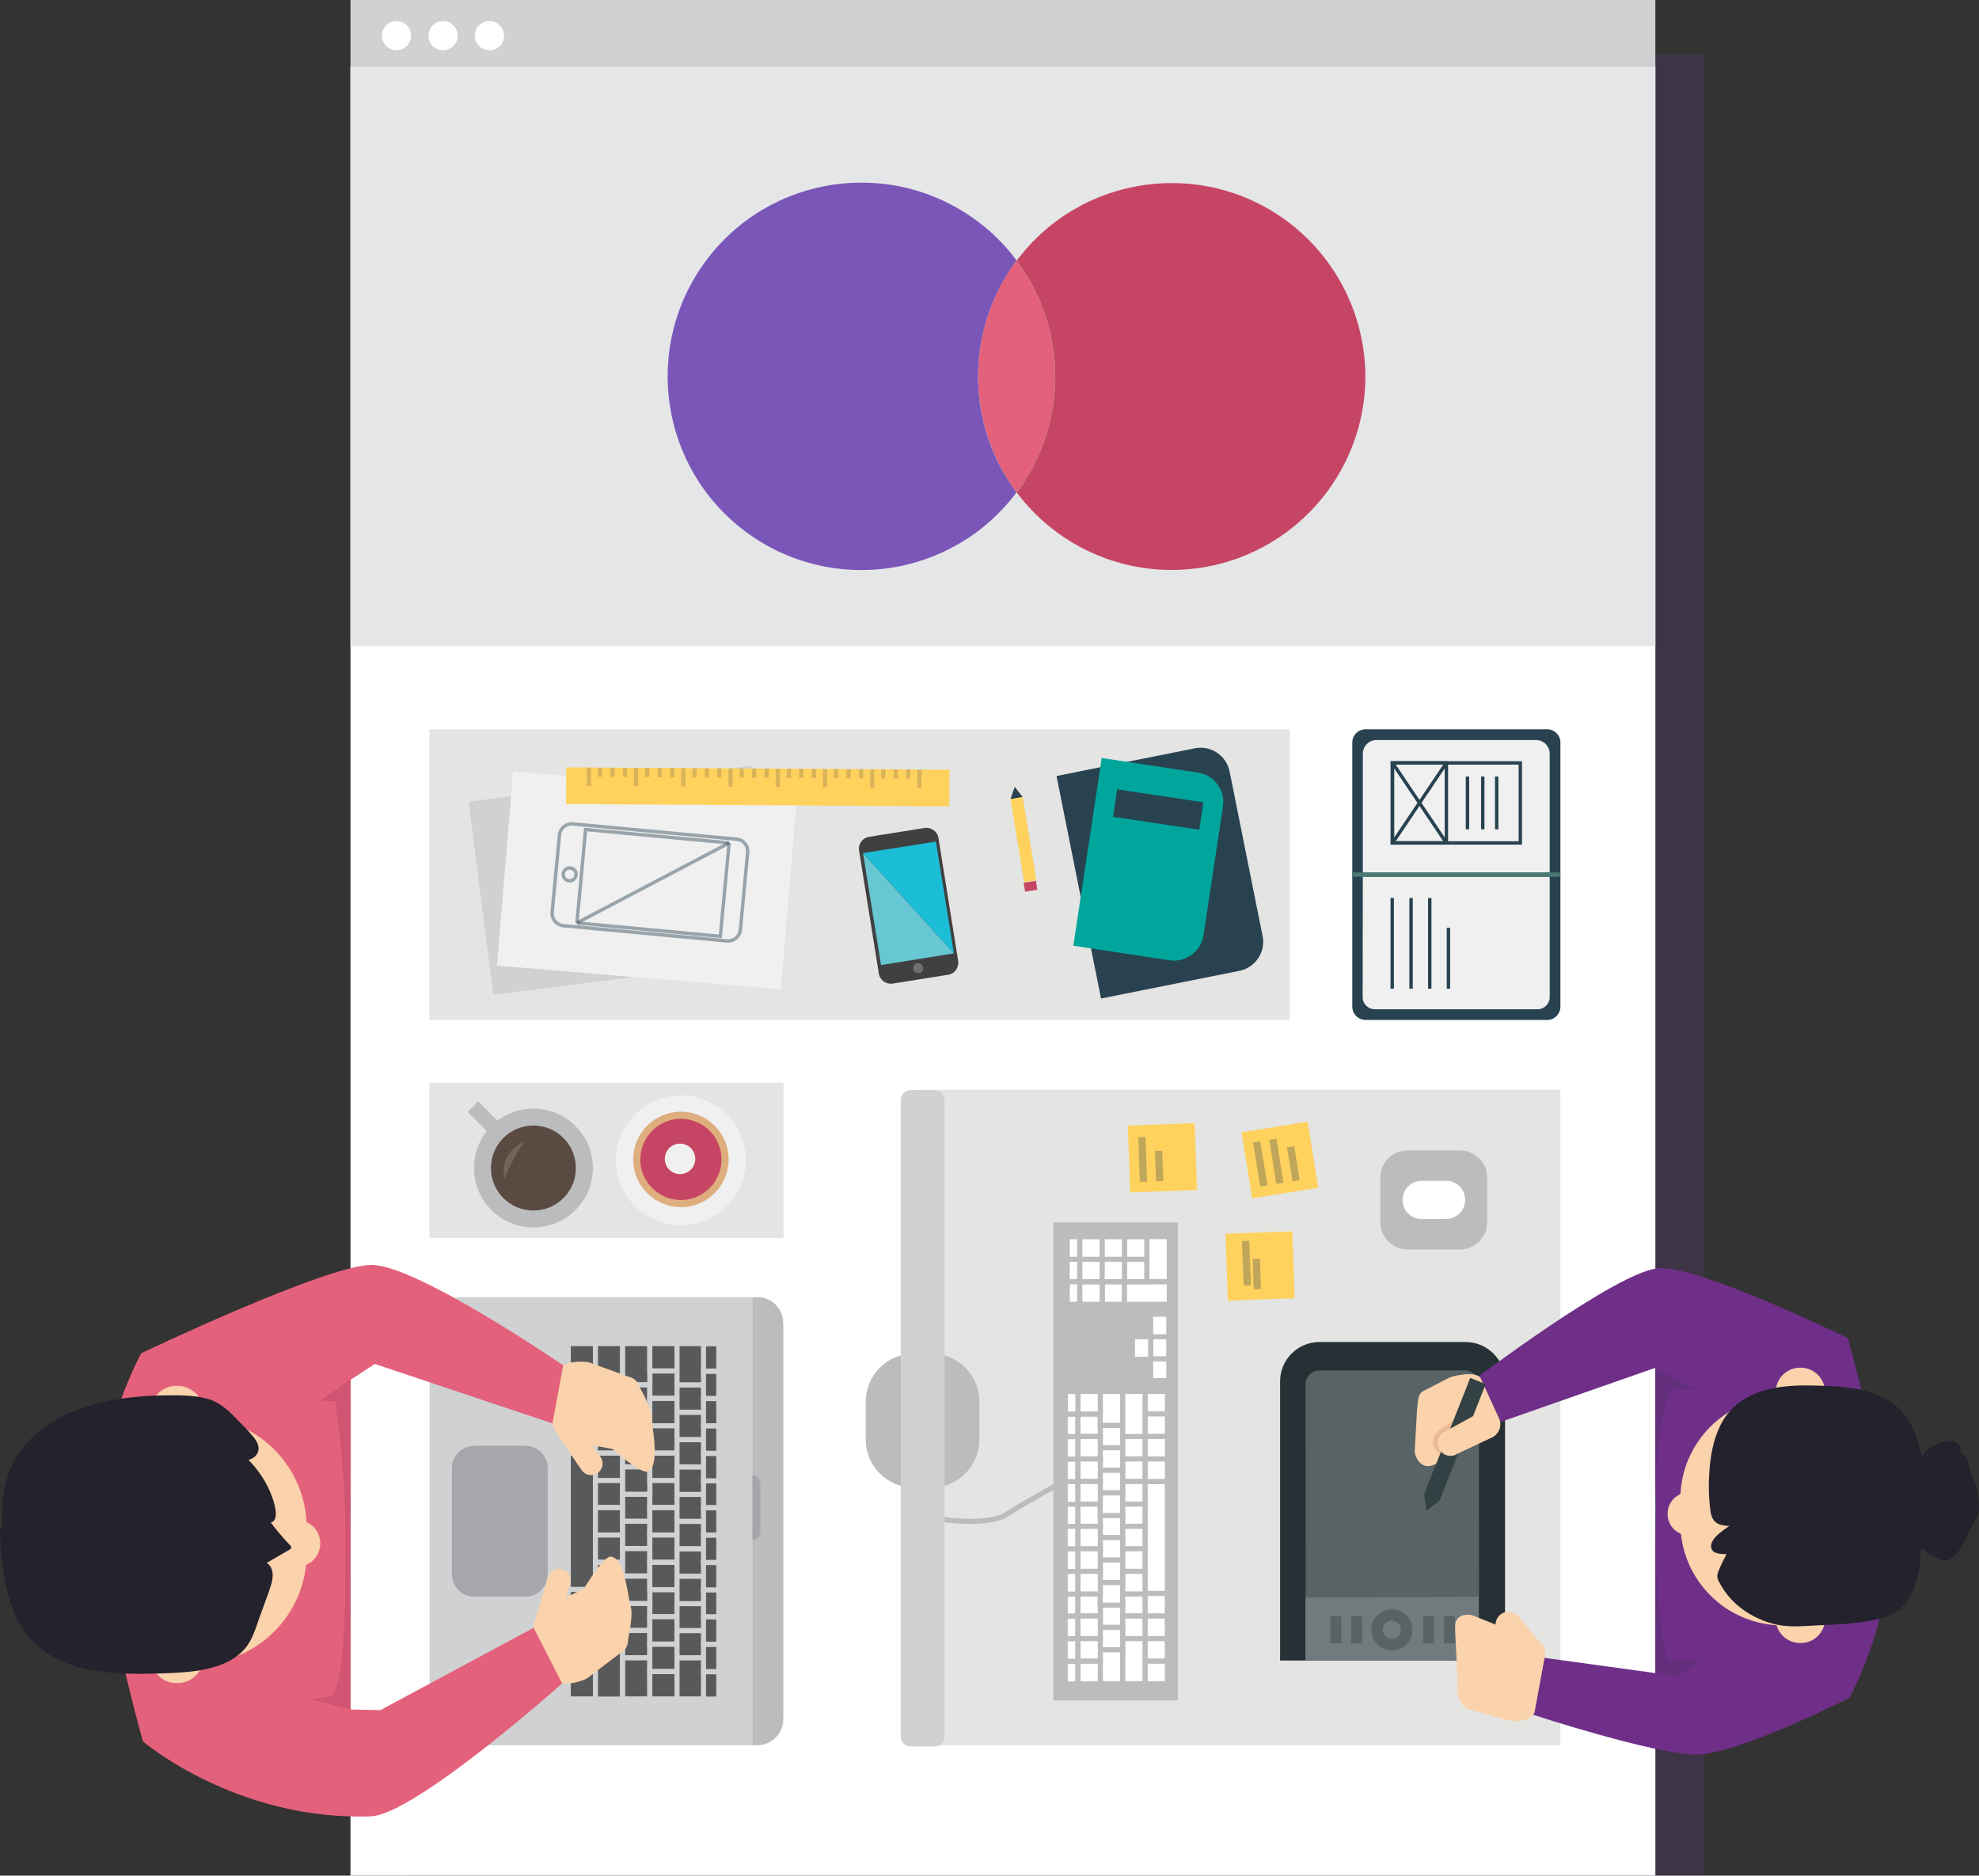 <?xml version="1.0" encoding="utf-8"?>
<!-- Generator: Adobe Illustrator 20.0.0, SVG Export Plug-In . SVG Version: 6.00 Build 0)  -->
<svg version="1.1" id="Layer_1" xmlns="http://www.w3.org/2000/svg" xmlns:xlink="http://www.w3.org/1999/xlink" x="0px" y="0px"
	 viewBox="0 0 1164.9 1104.1" style="enable-background:new 0 0 1164.9 1104.1;" xml:space="preserve">
<rect x="0" y="0" width="1164.9" height="1104.1" fill="#333333" stroke="none"/>
<style type="text/css">
	.st0{opacity:0.18;fill:#6C409A;enable-background:new    ;}
	.st1{fill:#FFFFFF;}
	.st2{fill:#E4E4E3;}
	.st3{fill:#CFD1D2;}
	.st4{fill:#E5E6E7;}
	.st5{fill:#A5A7AA;}
	.st6{fill:#BABCBE;}
	.st7{fill:#58595B;stroke:#CFD1D2;stroke-width:3;stroke-miterlimit:10;}
	.st8{opacity:0.6;fill:#00A59B;enable-background:new    ;}
	.st9{fill:#7A56B9;}
	.st10{fill:#E4617B;}
	.st11{fill:#C74564;}
	.st12{fill:#5A4A42;stroke:#BABCBE;stroke-width:10;stroke-miterlimit:10;}
	.st13{fill:#BABCBE;stroke:#BABCBE;stroke-miterlimit:10;}
	.st14{fill:#716558;}
	.st15{fill:none;stroke:#BABCBE;stroke-width:3;stroke-miterlimit:10;}
	.st16{fill:#FFFFFF;stroke:#BABCBE;stroke-width:3;stroke-miterlimit:10;}
	.st17{fill:#F0F0F1;}
	.st18{fill:#284250;}
	.st19{fill:none;stroke:#284250;stroke-width:2;stroke-miterlimit:10;}
	.st20{fill:#497A74;}
	.st21{fill:#00A59B;}
	.st22{fill:#FFD25E;}
	.st23{opacity:0.23;}
	.st24{fill:#5A4A42;}
	.st25{opacity:0.3;fill:#284250;enable-background:new    ;}
	.st26{fill:#DEAE7E;}
	.st27{fill:#404041;}
	.st28{fill:#67C7D3;}
	.st29{fill:#1CBDD6;}
	.st30{fill:#6D6E70;}
	.st31{opacity:0.44;}
	.st32{opacity:0.44;fill:none;stroke:#284250;stroke-width:2;stroke-miterlimit:10;enable-background:new    ;}
	.st33{fill:#273135;}
	.st34{fill:#717B7D;}
	.st35{fill:#586366;}
	.st36{fill:#6F2F88;}
	.st37{fill:#FAD2AB;}
	.st38{fill:#23222D;}
	.st39{fill:#632E7C;}
	.st40{fill:#EBBB94;}
	.st41{fill:#344144;}
	.st42{fill:#0FA6B5;}
	.st43{fill:#D15472;}
</style>
<title>webmocup_v2</title>
<rect x="239" y="32.1" class="st0" width="764.3" height="1072"/>
<rect x="206.3" y="39" class="st1" width="768.1" height="1065.1"/>
<rect x="252.8" y="637.3" class="st2" width="208.4" height="91.5"/>
<rect x="206.3" class="st3" width="768.1" height="39"/>
<rect x="206.3" y="39" class="st4" width="768.1" height="341.4"/>
<circle class="st1" cx="233.4" cy="21" r="8.6"/>
<circle class="st1" cx="260.8" cy="21" r="8.6"/>
<circle class="st1" cx="288.1" cy="21" r="8.6"/>
<path class="st3" d="M252.9,1008.7V782.3c0-10.3,8.4-18.7,18.7-18.7h170.8c10.3,0,18.7,8.4,18.7,18.7v226.4
	c0,10.3-8.4,18.7-18.7,18.7H271.6C261.3,1027.4,252.9,1019,252.9,1008.7z"/>
<path class="st5" d="M266,926.7v-62.4c0-7.3,5.9-13.2,13.2-13.2h30c7.3,0,13.2,5.9,13.2,13.2v62.4c0,7.3-5.9,13.2-13.2,13.2h-30
	C271.9,939.9,266,934,266,926.7z"/>
<path class="st6" d="M443,1027.4V763.6l0,0h2.9c8.4,0,15.1,6.8,15.1,15.1l0,0v233.5c0,8.4-6.8,15.1-15.1,15.1l0,0H443L443,1027.4z"
	/>
<path class="st5" d="M442.9,906.6v-38l0,0h0.1c2.6,0,4.6,2.1,4.6,4.6v0v28.7C447.6,904.4,445.6,906.5,442.9,906.6L442.9,906.6
	L442.9,906.6L442.9,906.6L442.9,906.6z"/>
<rect x="334.5" y="855.4" class="st7" width="16" height="80.4"/>
<rect x="334.5" y="935.6" class="st7" width="16" height="16.1"/>
<rect x="334.5" y="951.7" class="st7" width="16" height="16.1"/>
<rect x="334.5" y="967.9" class="st7" width="16" height="16.1"/>
<rect x="334.5" y="984" class="st7" width="16" height="16.1"/>
<rect x="334.5" y="790.9" class="st7" width="16" height="16.1"/>
<rect x="334.5" y="807" class="st7" width="16" height="16.1"/>
<rect x="334.5" y="823.2" class="st7" width="16" height="16.1"/>
<rect x="334.5" y="839.3" class="st7" width="16" height="16.1"/>
<rect x="350.5" y="935.6" class="st7" width="16" height="16.1"/>
<rect x="350.5" y="951.7" class="st7" width="16" height="16.1"/>
<rect x="350.5" y="967.9" class="st7" width="16" height="32.3"/>
<rect x="366.5" y="943.7" class="st7" width="16" height="16.1"/>
<rect x="366.5" y="959.8" class="st7" width="16" height="16.1"/>
<rect x="366.5" y="975.9" class="st7" width="16" height="24.2"/>
<rect x="382.5" y="935.6" class="st7" width="16" height="16.1"/>
<rect x="382.5" y="951.7" class="st7" width="16" height="16.1"/>
<rect x="382.5" y="967.9" class="st7" width="16" height="16.1"/>
<rect x="382.5" y="984" class="st7" width="16" height="16.1"/>
<rect x="398.5" y="943.8" class="st7" width="16" height="16.1"/>
<rect x="398.5" y="959.9" class="st7" width="16" height="16.1"/>
<rect x="398.5" y="975.9" class="st7" width="16" height="24.2"/>
<rect x="350.5" y="871.3" class="st7" width="16" height="16.1"/>
<rect x="350.5" y="887.5" class="st7" width="16" height="16.1"/>
<rect x="350.5" y="903.6" class="st7" width="16" height="16.1"/>
<rect x="350.5" y="919.7" class="st7" width="16" height="16.1"/>
<rect x="366.5" y="879.5" class="st7" width="16" height="16.1"/>
<rect x="366.5" y="895.5" class="st7" width="16" height="16.1"/>
<rect x="366.5" y="911.6" class="st7" width="16" height="16.1"/>
<rect x="366.5" y="927.8" class="st7" width="16" height="16.1"/>
<rect x="382.5" y="871.3" class="st7" width="16" height="16.1"/>
<rect x="382.5" y="887.5" class="st7" width="16" height="16.1"/>
<rect x="382.5" y="903.6" class="st7" width="16" height="16.1"/>
<rect x="382.5" y="919.7" class="st7" width="16" height="16.1"/>
<rect x="398.5" y="879.5" class="st7" width="16" height="16.1"/>
<rect x="398.5" y="895.6" class="st7" width="16" height="16.1"/>
<rect x="398.5" y="911.8" class="st7" width="16" height="16.1"/>
<rect x="398.5" y="927.9" class="st7" width="16" height="16.1"/>
<rect x="350.5" y="823.2" class="st7" width="16" height="16.1"/>
<rect x="350.5" y="839.3" class="st7" width="16" height="16.1"/>
<rect x="350.5" y="855.4" class="st7" width="16" height="16.1"/>
<rect x="366.5" y="815.1" class="st7" width="16" height="16.1"/>
<rect x="366.5" y="831.2" class="st7" width="16" height="16.1"/>
<rect x="366.5" y="847.4" class="st7" width="16" height="16.1"/>
<rect x="366.5" y="863.5" class="st7" width="16" height="16.1"/>
<rect x="382.5" y="807" class="st7" width="16" height="16.1"/>
<rect x="382.5" y="823.2" class="st7" width="16" height="16.1"/>
<rect x="382.5" y="839.3" class="st7" width="16" height="16.1"/>
<rect x="382.5" y="855.4" class="st7" width="16" height="16.1"/>
<rect x="398.5" y="815.2" class="st7" width="16" height="16.1"/>
<rect x="350.5" y="790.9" class="st7" width="16" height="32.3"/>
<rect x="366.5" y="790.9" class="st7" width="16" height="24.2"/>
<rect x="382.5" y="790.9" class="st7" width="16" height="16.1"/>
<rect x="398.5" y="790.9" class="st7" width="16" height="24.3"/>
<rect x="398.5" y="831.4" class="st7" width="16" height="16.1"/>
<rect x="398.5" y="847.5" class="st7" width="16" height="16.1"/>
<rect x="398.5" y="863.6" class="st7" width="16" height="16.1"/>
<rect x="414.1" y="935.7" class="st7" width="9" height="16.1"/>
<rect x="414.1" y="951.8" class="st7" width="9" height="16.1"/>
<rect x="414.1" y="968" class="st7" width="9" height="16.1"/>
<rect x="414.1" y="984.1" class="st7" width="9" height="16.1"/>
<rect x="414.1" y="871.4" class="st7" width="9" height="16.1"/>
<rect x="414.1" y="887.6" class="st7" width="9" height="16.1"/>
<rect x="414.1" y="903.7" class="st7" width="9" height="16.1"/>
<rect x="414.1" y="919.8" class="st7" width="9" height="16.1"/>
<rect x="414.1" y="807.2" class="st7" width="9" height="16.1"/>
<rect x="414.1" y="791" class="st7" width="9" height="16.1"/>
<rect x="414.1" y="823.3" class="st7" width="9" height="16.1"/>
<rect x="414.1" y="839.4" class="st7" width="9" height="16.1"/>
<rect x="414.1" y="855.6" class="st7" width="9" height="16.1"/>
<path class="st8" d="M621.1,221.6c0,24.6-7.9,48.6-22.7,68.2c-30.2-40.5-30.2-96,0-136.5C613.2,173.1,621.1,197,621.1,221.6z"/>
<path class="st9" d="M575.7,221.6c0,24.6,7.9,48.6,22.7,68.2c-37.7,50.4-109.1,60.8-159.6,23.1s-60.8-109.1-23.1-159.6
	s109.1-60.8,159.6-23.1c8.8,6.5,16.5,14.3,23.1,23.1C583.7,173.1,575.7,197,575.7,221.6z"/>
<path class="st10" d="M621.1,221.6c0,24.6-7.9,48.6-22.7,68.2c-30.2-40.5-30.2-96,0-136.5C613.2,173.1,621.1,197,621.1,221.6z"/>
<path class="st11" d="M803.7,221.6c-0.1,63-51.2,113.9-114.1,113.9c-35.9,0-69.6-16.9-91.1-45.6c30.2-40.5,30.2-96,0-136.5
	C636.2,103,707.6,92.8,758,130.5C786.7,152,803.6,185.8,803.7,221.6L803.7,221.6z"/>
<rect x="252.8" y="429.3" class="st2" width="506.4" height="171.1"/>
<rect x="541.2" y="641.5" class="st2" width="377.3" height="386"/>
<ellipse transform="matrix(0.712 -0.702 0.702 0.712 -392.419 418.29)" class="st12" cx="314" cy="687.8" rx="30" ry="30"/>
<rect x="282" y="649.1" transform="matrix(0.712 -0.702 0.702 0.712 -380.476 390.336)" class="st13" width="7.8" height="20.2"/>
<path class="st14" d="M309.2,672c0,0-15.5,4.8-12.3,21.8C296.9,693.8,305.7,674,309.2,672z"/>
<path class="st15" d="M626.2,872c0,0-21.2,11.4-33.6,19.4s-45,2-45,2"/>
<path class="st6" d="M537.9,796.8h10.3c15.6,0,28.3,12.7,28.3,28.3v22.3c0,15.6-12.7,28.3-28.3,28.3h-10.3
	c-15.6,0-28.3-12.7-28.3-28.3v-22.3C509.6,809.5,522.3,796.8,537.9,796.8z"/>
<path class="st6" d="M828.5,677.2h30.9c8.8,0,16,7.2,16,16v26.3c0,8.8-7.2,16-16,16h-30.9c-8.8,0-16-7.2-16-16v-26.3
	C812.5,684.3,819.7,677.2,828.5,677.2z"/>
<path class="st1" d="M836.7,695.1h14.6c6.1,0,11.1,5,11.1,11.1v0.3c0,6.1-5,11.1-11.1,11.1h-14.6c-6.1,0-11.1-5-11.1-11.1v-0.3
	C825.7,700.1,830.6,695.1,836.7,695.1z"/>
<path class="st3" d="M530.2,1022.3V647.5c0-3.2,2.6-5.8,5.8-5.8h14.2c3.2,0,5.8,2.6,5.8,5.8v374.8c0,3.2-2.6,5.8-5.8,5.8H536
	C532.8,1028.1,530.2,1025.5,530.2,1022.3z"/>
<rect x="620.1" y="719.6" class="st6" width="73.3" height="281.4"/>
<rect x="673.9" y="872.1" class="st16" width="13.2" height="66.1"/>
<rect x="673.9" y="938" class="st16" width="13.2" height="13.3"/>
<rect x="673.9" y="951.3" class="st16" width="13.2" height="13.3"/>
<rect x="673.9" y="964.6" class="st16" width="13.2" height="13.3"/>
<rect x="673.9" y="977.9" class="st16" width="13.2" height="13.3"/>
<rect x="674" y="819.1" class="st16" width="13.2" height="13.3"/>
<rect x="674" y="832.3" class="st16" width="13.2" height="13.3"/>
<rect x="674" y="845.6" class="st16" width="13.2" height="13.3"/>
<rect x="674" y="858.8" class="st16" width="13.2" height="13.3"/>
<rect x="660.8" y="938" class="st16" width="13.2" height="13.3"/>
<rect x="660.8" y="951.3" class="st16" width="13.2" height="13.3"/>
<rect x="660.8" y="964.6" class="st16" width="13.2" height="26.5"/>
<rect x="647.6" y="944.7" class="st16" width="13.2" height="13.3"/>
<rect x="647.6" y="958" class="st16" width="13.2" height="13.3"/>
<rect x="647.6" y="971.2" class="st16" width="13.2" height="19.9"/>
<rect x="634.5" y="938" class="st16" width="13.2" height="13.3"/>
<rect x="634.5" y="951.3" class="st16" width="13.2" height="13.3"/>
<rect x="634.5" y="964.6" class="st16" width="13.2" height="13.3"/>
<rect x="634.5" y="977.9" class="st16" width="13.2" height="13.3"/>
<rect x="660.8" y="885.2" class="st16" width="13.2" height="13.3"/>
<rect x="660.8" y="898.5" class="st16" width="13.2" height="13.3"/>
<rect x="660.8" y="911.7" class="st16" width="13.2" height="13.3"/>
<rect x="660.8" y="925" class="st16" width="13.2" height="13.3"/>
<rect x="647.6" y="891.9" class="st16" width="13.2" height="13.3"/>
<rect x="647.6" y="905.1" class="st16" width="13.2" height="13.3"/>
<rect x="647.6" y="918.3" class="st16" width="13.2" height="13.3"/>
<rect x="647.6" y="931.6" class="st16" width="13.2" height="13.3"/>
<rect x="634.5" y="885.2" class="st16" width="13.2" height="13.3"/>
<rect x="634.5" y="898.5" class="st16" width="13.2" height="13.3"/>
<rect x="634.5" y="911.7" class="st16" width="13.2" height="13.3"/>
<rect x="634.5" y="925" class="st16" width="13.2" height="13.3"/>
<rect x="660.8" y="845.6" class="st16" width="13.2" height="13.3"/>
<rect x="660.8" y="858.8" class="st16" width="13.2" height="13.3"/>
<rect x="660.8" y="872.1" class="st16" width="13.2" height="13.3"/>
<rect x="647.6" y="839" class="st16" width="13.2" height="13.3"/>
<rect x="647.6" y="852.2" class="st16" width="13.2" height="13.3"/>
<rect x="647.6" y="865.5" class="st16" width="13.2" height="13.3"/>
<rect x="647.6" y="878.8" class="st16" width="13.2" height="13.3"/>
<rect x="634.5" y="832.3" class="st16" width="13.2" height="13.3"/>
<rect x="634.5" y="845.6" class="st16" width="13.2" height="13.3"/>
<rect x="634.5" y="858.8" class="st16" width="13.2" height="13.3"/>
<rect x="634.5" y="872.1" class="st16" width="13.2" height="13.3"/>
<rect x="660.8" y="819.1" class="st16" width="13.2" height="26.5"/>
<rect x="647.6" y="819.1" class="st16" width="13.2" height="19.9"/>
<rect x="634.5" y="819.1" class="st16" width="13.2" height="13.3"/>
<rect x="627" y="938.1" class="st16" width="7.4" height="13.3"/>
<rect x="627" y="951.4" class="st16" width="7.4" height="13.3"/>
<rect x="627" y="964.7" class="st16" width="7.4" height="13.3"/>
<rect x="627" y="978" class="st16" width="7.4" height="13.3"/>
<rect x="627" y="885.3" class="st16" width="7.4" height="13.3"/>
<rect x="627" y="898.5" class="st16" width="7.4" height="13.3"/>
<rect x="627" y="911.8" class="st16" width="7.4" height="13.3"/>
<rect x="627" y="925.1" class="st16" width="7.4" height="13.3"/>
<rect x="627" y="832.4" class="st16" width="7.4" height="13.3"/>
<rect x="627.1" y="819.1" class="st16" width="7.4" height="13.3"/>
<rect x="627" y="845.7" class="st16" width="7.4" height="13.3"/>
<rect x="628.2" y="741.2" class="st16" width="7.4" height="13.3"/>
<rect x="628.2" y="728" class="st16" width="7.4" height="13.3"/>
<rect x="628.2" y="754.5" class="st16" width="7.4" height="13.3"/>
<rect x="677.3" y="799.4" class="st16" width="10.7" height="13.3"/>
<rect x="677.3" y="786.6" class="st16" width="10.7" height="13.3"/>
<rect x="677.3" y="773.6" class="st16" width="10.7" height="13.3"/>
<rect x="666.6" y="786.9" class="st16" width="10.7" height="13.3"/>
<rect x="627" y="859" class="st16" width="7.4" height="13.3"/>
<rect x="627" y="872.2" class="st16" width="7.4" height="13.3"/>
<rect x="648.8" y="754.5" class="st16" width="13.2" height="13.3"/>
<rect x="661.9" y="754.5" class="st16" width="26.4" height="13.3"/>
<rect x="635.6" y="754.5" class="st16" width="13.2" height="13.3"/>
<rect x="635.6" y="741.2" class="st16" width="13.2" height="13.3"/>
<rect x="635.6" y="728" class="st16" width="13.2" height="13.3"/>
<rect x="648.8" y="741.2" class="st16" width="13.2" height="13.3"/>
<rect x="648.8" y="728" class="st16" width="13.2" height="13.3"/>
<rect x="662" y="741.2" class="st16" width="13.2" height="13.3"/>
<rect x="662" y="728" class="st16" width="13.2" height="13.3"/>
<rect x="675.1" y="727.9" class="st16" width="13.2" height="26.5"/>
<rect x="282.2" y="461.1" transform="matrix(0.992 -0.126 0.126 0.992 -62.168 50.035)" class="st3" width="167.6" height="114.6"/>
<rect x="323.3" y="434.6" transform="matrix(8.315601e-02 -0.997 0.997 8.315601e-02 -167.647 854.61)" class="st17" width="114.6" height="167.6"/>
<path class="st18" d="M803.8,429.3h106.9c4.3,0,7.8,3.5,7.8,7.8v155.5c0,4.3-3.5,7.8-7.8,7.8H803.8c-4.3,0-7.8-3.5-7.8-7.8V437.1
	C796,432.8,799.5,429.3,803.8,429.3z"/>
<path class="st17" d="M810.3,435.6h93.8c4.5,0,8.1,3.6,8.1,8.1c0,0,0,0,0,0v69.9l0,0h-110l0,0v-69.9
	C802.2,439.3,805.8,435.6,810.3,435.6C810.3,435.6,810.3,435.6,810.3,435.6z"/>
<path class="st17" d="M802.2,516.1h110l0,0V587c0,3.9-3.2,7.1-7.1,7.1h-95.9c-3.9,0-7.1-3.2-7.1-7.1L802.2,516.1L802.2,516.1z"/>
<rect x="819.7" y="449.1" class="st19" width="75.2" height="47.1"/>
<rect x="819.5" y="449.1" class="st19" width="31.9" height="47.1"/>
<line class="st19" x1="819.7" y1="449.1" x2="851.4" y2="496.2"/>
<line class="st19" x1="819.7" y1="496.2" x2="851.4" y2="449.1"/>
<line class="st19" x1="863.8" y1="457.1" x2="863.8" y2="488.2"/>
<line class="st19" x1="872.8" y1="457.1" x2="872.8" y2="488.2"/>
<line class="st19" x1="881" y1="457.1" x2="881" y2="488.2"/>
<line class="st19" x1="819.5" y1="528.6" x2="819.5" y2="582"/>
<line class="st19" x1="830.6" y1="528.6" x2="830.6" y2="582"/>
<line class="st19" x1="841.6" y1="528.6" x2="841.6" y2="582"/>
<line class="st19" x1="852.6" y1="546.1" x2="852.6" y2="582"/>
<rect x="796" y="513.6" class="st20" width="122.5" height="2.5"/>
<path class="st18" d="M621.9,456.8l81.4-16.3c9.4-1.9,18.6,4.2,20.5,13.7c0,0,0,0,0,0l19.4,96.8c1.9,9.4-4.2,18.6-13.7,20.5l0,0
	l-81.4,16.3l0,0L621.9,456.8L621.9,456.8z"/>
<path class="st21" d="M648.5,446.2l56.7,8.6c9.5,1.4,16.1,10.4,14.7,19.9c0,0,0,0,0,0l-11.5,75.9c-1.4,9.5-10.4,16.1-19.9,14.7l0,0
	l-56.7-8.6l0,0L648.5,446.2L648.5,446.2z"/>
<rect x="673.6" y="450.9" transform="matrix(0.148 -0.989 0.989 0.148 109.557 1080.262)" class="st18" width="16.3" height="51.3"/>
<rect x="435.2" y="350.5" transform="matrix(6.108614e-03 -1 1 6.108614e-03 -19.984 906.384)" class="st22" width="21.6" height="225.6"/>
<g class="st23">
	
		<rect x="341.2" y="456" transform="matrix(6.108614e-03 -1 1 6.108614e-03 -112.722 801.055)" class="st24" width="10.8" height="2.5"/>
	
		<rect x="350.5" y="453.3" transform="matrix(6.108614e-03 -1 1 6.108614e-03 -103.536 804.977)" class="st24" width="5.4" height="2.5"/>
	
		<rect x="357.8" y="453.4" transform="matrix(6.108614e-03 -1 1 6.108614e-03 -96.287 812.381)" class="st24" width="5.4" height="2.5"/>
	
		<rect x="365.2" y="453.4" transform="matrix(6.108614e-03 -1 1 6.108614e-03 -89.027 819.755)" class="st24" width="5.4" height="2.5"/>
	
		<rect x="378.3" y="453.5" transform="matrix(6.108614e-03 -1 1 6.108614e-03 -76.078 832.944)" class="st24" width="5.4" height="2.5"/>
	
		<rect x="385.6" y="453.5" transform="matrix(6.108614e-03 -1 1 6.108614e-03 -68.838 840.338)" class="st24" width="5.4" height="2.5"/>
	
		<rect x="393" y="453.6" transform="matrix(6.108614e-03 -1 1 6.108614e-03 -61.568 847.722)" class="st24" width="5.4" height="2.5"/>
	
		<rect x="406.1" y="453.7" transform="matrix(6.108614e-03 -1 1 6.108614e-03 -48.619 860.91)" class="st24" width="5.4" height="2.5"/>
	
		<rect x="413.4" y="453.7" transform="matrix(6.108614e-03 -1 1 6.108614e-03 -41.369 868.314)" class="st24" width="5.4" height="2.5"/>
	
		<rect x="420.8" y="453.7" transform="matrix(6.108614e-03 -1 1 6.108614e-03 -34.109 875.688)" class="st24" width="5.4" height="2.5"/>
	
		<rect x="433.9" y="453.8" transform="matrix(6.108614e-03 -1 1 6.108614e-03 -21.16 888.877)" class="st24" width="5.4" height="2.5"/>
	
		<rect x="441.2" y="453.9" transform="matrix(6.108614e-03 -1 1 6.108614e-03 -13.92 896.271)" class="st24" width="5.4" height="2.5"/>
	
		<rect x="448.6" y="453.9" transform="matrix(6.108614e-03 -1 1 6.108614e-03 -6.66 903.645)" class="st24" width="5.4" height="2.5"/>
	
		<rect x="461.7" y="454" transform="matrix(6.108614e-03 -1 1 6.108614e-03 6.289 916.834)" class="st24" width="5.4" height="2.5"/>
	
		<rect x="469" y="454" transform="matrix(6.108614e-03 -1 1 6.108614e-03 13.529 924.228)" class="st24" width="5.4" height="2.5"/>
	
		<rect x="476.4" y="454.1" transform="matrix(6.108614e-03 -1 1 6.108614e-03 20.799 931.612)" class="st24" width="5.4" height="2.5"/>
	
		<rect x="489.5" y="454.2" transform="matrix(6.108614e-03 -1 1 6.108614e-03 33.738 944.81)" class="st24" width="5.4" height="2.5"/>
	
		<rect x="496.8" y="454.2" transform="matrix(6.108614e-03 -1 1 6.108614e-03 40.988 952.194)" class="st24" width="5.4" height="2.5"/>
	
		<rect x="504.2" y="454.3" transform="matrix(6.108614e-03 -1 1 6.108614e-03 48.238 959.578)" class="st24" width="5.4" height="2.5"/>
	
		<rect x="517.3" y="454.3" transform="matrix(6.108614e-03 -1 1 6.108614e-03 61.187 972.767)" class="st24" width="5.4" height="2.5"/>
	
		<rect x="524.6" y="454.4" transform="matrix(6.108614e-03 -1 1 6.108614e-03 68.437 980.151)" class="st24" width="5.4" height="2.5"/>
	
		<rect x="532" y="454.4" transform="matrix(6.108614e-03 -1 1 6.108614e-03 75.696 987.545)" class="st24" width="5.4" height="2.5"/>
	
		<rect x="369" y="456.1" transform="matrix(6.108614e-03 -1 1 6.108614e-03 -85.263 829.021)" class="st24" width="10.8" height="2.5"/>
	
		<rect x="396.8" y="456.3" transform="matrix(6.108614e-03 -1 1 6.108614e-03 -57.815 856.978)" class="st24" width="10.8" height="2.5"/>
	
		<rect x="424.6" y="456.5" transform="matrix(6.108614e-03 -1 1 6.108614e-03 -30.356 884.945)" class="st24" width="10.8" height="2.5"/>
	
		<rect x="452.4" y="456.7" transform="matrix(6.108614e-03 -1 1 6.108614e-03 -2.897 912.911)" class="st24" width="10.8" height="2.5"/>
	
		<rect x="480.2" y="456.8" transform="matrix(6.108614e-03 -1 1 6.108614e-03 24.552 940.868)" class="st24" width="10.8" height="2.5"/>
	
		<rect x="508" y="457" transform="matrix(6.108614e-03 -1 1 6.108614e-03 52.001 968.845)" class="st24" width="10.8" height="2.5"/>
	
		<rect x="535.8" y="457.2" transform="matrix(6.108614e-03 -1 1 6.108614e-03 79.45 996.801)" class="st24" width="10.8" height="2.5"/>
</g>
<polyline class="st18" points="594.8,470.4 597.3,463.2 602,469.2 "/>
<polyline class="st22" points="602,469.2 610,518.2 602.8,519.3 594.8,470.4 "/>
<rect x="603.1" y="518.7" transform="matrix(0.987 -0.161 0.161 0.987 -76.213 104.796)" class="st11" width="7.3" height="5.3"/>
<rect x="722.3" y="725.8" transform="matrix(0.999 -3.577162e-02 3.577162e-02 0.999 -26.192 27.018)" class="st22" width="39.4" height="39.4"/>
<rect x="731.7" y="730.6" transform="matrix(0.999 -3.996804e-02 3.996804e-02 0.999 -29.139 29.925)" class="st25" width="4.3" height="26.3"/>
<rect x="737.9" y="741.3" transform="matrix(0.999 -3.577162e-02 3.577162e-02 0.999 -26.364 26.951)" class="st25" width="4.3" height="17.8"/>
<rect x="664.8" y="662.1" transform="matrix(0.999 -3.577162e-02 3.577162e-02 0.999 -23.953 24.923)" class="st22" width="39.4" height="39.4"/>
<rect x="670.7" y="669.6" transform="matrix(0.999 -3.577162e-02 3.577162e-02 0.999 -23.992 24.503)" class="st25" width="4.3" height="26.3"/>
<rect x="680.4" y="677.7" transform="matrix(0.999 -3.577162e-02 3.577162e-02 0.999 -24.125 24.855)" class="st25" width="4.3" height="17.8"/>
<rect x="733.8" y="663.5" transform="matrix(0.987 -0.159 0.159 0.987 -98.95 128.36)" class="st22" width="39.4" height="39.4"/>
<rect x="739.8" y="672.3" transform="matrix(0.987 -0.159 0.159 0.987 -99.466 126.56)" class="st25" width="4.3" height="26.3"/>
<rect x="749.3" y="670.8" transform="matrix(0.987 -0.159 0.159 0.987 -99.103 128.048)" class="st25" width="4.3" height="26.3"/>
<rect x="759.3" y="675.3" transform="matrix(0.987 -0.159 0.159 0.987 -99.209 129.653)" class="st25" width="4.3" height="20.2"/>
<circle class="st17" cx="400.8" cy="683" r="38.2"/>
<path class="st26" d="M400.8,654.4c-15.5,0-28.1,12.6-28.1,28.1c0,15.5,12.6,28.1,28.1,28.1c15.5,0,28.1-12.6,28.1-28.1
	S416.3,654.4,400.8,654.4L400.8,654.4z M400.3,691.1c-5,0-9-4-9-9s4-9,9-9s9,4,9,9C409.3,687.1,405.3,691.1,400.3,691.1
	C400.3,691.2,400.3,691.2,400.3,691.1L400.3,691.1z"/>
<path class="st11" d="M400.8,658.6c-13.2,0-23.9,10.7-23.9,23.9s10.7,23.9,23.9,23.9c13.2,0,23.9-10.7,23.9-23.9
	S414,658.6,400.8,658.6L400.8,658.6z M400.3,691.2c-5,0-9-4-9-9s4-9,9-9s9,4,9,9l0,0C409.3,687.1,405.3,691.2,400.3,691.2
	L400.3,691.2z"/>
<path class="st27" d="M511.6,492.6l32.6-5.2c3.9-0.6,7.6,2,8.2,5.9l11.6,72.3c0.6,3.9-2,7.6-5.9,8.2l-32.6,5.2
	c-3.9,0.6-7.6-2-8.2-5.9l-11.6-72.3C505,496.8,507.7,493.2,511.6,492.6z"/>
<polyline class="st28" points="561.5,561.2 518.6,568.1 508,502.2 "/>
<polyline class="st29" points="508,502.2 550.9,495.4 561.5,561.2 "/>
<ellipse transform="matrix(0.987 -0.158 0.158 0.987 -83.293 92.59)" class="st30" cx="540.7" cy="570.2" rx="3" ry="3"/>
<g class="st31">
	<path class="st19" d="M440.1,501.8l-4.3,45.6c-0.4,3.9-3.9,6.8-7.8,6.5l-96.5-9c-3.9-0.4-6.8-3.9-6.5-7.8l4.3-45.6
		c0.4-3.9,3.9-6.8,7.8-6.5l96.5,9C437.6,494.3,440.5,497.8,440.1,501.8z"/>
	<polyline class="st19" points="339.6,543.3 344.7,488.3 429.2,496.2 	"/>
	<polyline class="st19" points="429.2,496.2 424,551.2 339.6,543.3 	"/>
	
		<ellipse transform="matrix(9.323946e-02 -0.996 0.996 9.323946e-02 -208.786 800.464)" class="st19" cx="335.1" cy="514.9" rx="3.8" ry="3.8"/>
</g>
<line class="st32" x1="429.2" y1="496.2" x2="339.6" y2="543.3"/>
<path class="st33" d="M776.7,790h86c12.8,0,23.2,10.4,23.2,23.2v0v164.3l0,0H753.5l0,0V813.2C753.5,800.4,763.8,790,776.7,790
	C776.7,790,776.7,790,776.7,790z"/>
<polyline class="st34" points="768.4,939.2 768.4,977.5 870.5,977.5 870.5,939.1 "/>
<path class="st35" d="M870.6,940l-0.1-124.8c0.1-4.6-3.6-8.4-8.1-8.5h-85.8c-4.6,0.1-8.2,3.9-8.1,8.5l0.1,125.2"/>
<circle class="st35" cx="819.3" cy="959.4" r="12.1"/>
<circle class="st34" cx="819.3" cy="959.4" r="5.3"/>
<rect x="837.7" y="951.4" class="st35" width="6.4" height="16"/>
<rect x="850" y="951.4" class="st35" width="6.4" height="16"/>
<rect x="783.1" y="951.4" class="st35" width="6.4" height="16"/>
<rect x="795.4" y="951.4" class="st35" width="6.4" height="16"/>
<path class="st36" d="M1087.7,787.7c0,0,17.2,60.9,23.5,109.8s-22.5,101.9-22.5,101.9s-65.4,33.3-90,33.4s-96.3-23.4-96.3-23.4
	l6.7-33.5l65.4,9l0.1-179.8L877.7,839l-11.4-25.7c0,0,86.2-65.5,110.3-66.8S1087.7,787.7,1087.7,787.7z"/>
<path class="st37" d="M909.3,975.1l-5.9,32.3c-0.8,4.6-8.5,6.6-15,5.4l-23.4-6.4c-4.6-0.8-7.8-8.4-6.9-13l-1.6-35.9
	c0-6.2,5.3-7.6,9.8-6.8l36.3,14.5C907.2,966.1,910.2,970.5,909.3,975.1z"/>
<path class="st37" d="M871.6,811.4l10.8,23.6c1.9,4.2,0,9.2-4.2,11.2l-34.3,16.1c-4.2,1.9-9.3,0.4-11.2-7.4l1.4-25.1
	c0.7-4.7,0-9.3,4.2-11.2l14.5-7.5C857.1,809.2,869.7,807.2,871.6,811.4z"/>
<path class="st37" d="M1050.8,956.8h-1.4c-33.3,0-60.3-27-60.3-60.3v-14c0-33.3,27-60.3,60.3-60.3h1.4c33.3,0,60.3,27,60.3,60.3v14
	C1111.1,929.8,1084.1,956.8,1050.8,956.8z"/>
<path class="st37" d="M1003.1,903.8h-9c-6.9,0-12.5-5.6-12.5-12.5V891c0-6.9,5.6-12.5,12.5-12.5h9c6.9,0,12.5,5.6,12.5,12.5v0.3
	C1015.6,898.2,1010,903.8,1003.1,903.8z"/>
<path class="st37" d="M1059.9,967.2h-0.3c-7.9,0-14.4-6.4-14.4-14.4V819.5c0-7.9,6.4-14.4,14.4-14.4h0.3c7.9,0,14.4,6.4,14.4,14.4
	v133.3C1074.3,960.8,1067.9,967.2,1059.9,967.2z"/>
<path class="st38" d="M1136.5,873.7c-2.9-5.2-5.2-10.8-6.9-16.5c-2-6.6-3.2-13.5-6.6-19.5c-7.2-12.7-22.6-18.4-37.1-19.6
	c-19.4-1.5-42.6-3.4-59.9,7.6c-12.4,7.9-16.8,23.7-18.3,37.5c-0.8,7.5-0.8,15-0.1,22.5c1,11.1,3.1,11.5,14.1,11.5l-8.1,6.2
	c-1.6,1.1-2.9,2.4-4,3.9c-4.5,7.2,4.5,6,8.6,6.6l-2.4,5c-1.2,2.5-2.4,5-3.5,7.5c-0.3,0.5-0.4,1.2-0.4,1.8c0.1,0.4,0.2,0.8,0.4,1.2
	c7,15.3,22.4,24.6,39,26.8c7.4,1,14.8-0.6,22.3-0.7c10-0.1,19.9-1.1,29.7-3.1c3.5-0.6,7-1.7,10.2-3.2c10-5.3,14.1-17.5,15.7-28.7
	c0.9-6.6-2.6-6.9,3.6-10.9c1.1,4.5,7.2,5.8,11.2,7.8c3.1,1.6,6.4-3.2,8.5-5.9c4-5.1,3.1-5.2,4.3-8.4s7-10.2,7-13.5
	c0-15.1-4.9-19.8-6.1-27c-0.1-1.5-0.6-2.9-1.4-4.1c-0.8-1.3-2.3-1.9-3.8-1.5c1.3-2.4,0.4-5.4-2-6.7c-0.4-0.2-0.8-0.4-1.2-0.5
	c-1.2-0.1-2.5,0-3.7,0.4c-4.1,1-8.5,2.2-11.1,5.5c-2.2,2.7-7.3,10.2,1.6,18.8c-7.9-5.3-13.4-15.2-18.4-23.1
	c-5.5-8.7-11-17.5-18.8-24.1s-18.4-10.8-28.3-8.4"/>
<path class="st38" d="M1137.6,873c-5.1-9.5-7-19.5-10.6-29.5c-2.4-7-6.9-13.1-12.9-17.5c-13.4-9.5-31-10-46.9-10.4
	s-34.3,1.2-46.5,12.5c-11.1,10.3-14.1,27.1-14.7,41.5c-0.3,5.8-0.1,11.5,0.5,17.2c0.3,2.5,0.5,5.3,1.9,7.5c2.7,4.5,8.9,3.9,13.4,4
	l-0.6-2.3c-3.7,2.9-15.3,9-13.9,15.2c1,4.3,7.8,3.4,11,3.8l-1.1-1.9c-2,4.1-4.4,8.2-5.9,12.5c-1,2.8-0.1,4.3,1.3,6.9
	c3.4,6.1,8.1,11.3,13.8,15.3c5.7,4,12,6.8,18.8,8.4c8.9,2.1,17.5,0.8,26.5,0.5c9.5-0.4,18.8-0.8,28.2-2.5c7.3-1.3,14.6-2.9,19.9-8.4
	c4.8-4.9,7.5-11.5,9.1-18c0.9-3.2,1.4-6.5,1.5-9.9c0-3.7-0.8-4.9,2.8-7.4l-1.8-0.8c1.3,3.6,4.1,5.2,7.5,6.7s6.3,3.4,9.7,1
	c6.6-4.7,8.3-13,12.4-19.4c2.2-3.5,4-6.3,3.9-10.4c-0.1-5.1-0.9-10.2-2.6-15c-1.1-3.2-2.6-6.3-3.3-9.7c-0.9-3.9-1.8-7.7-6.5-7.5
	l1.1,1.9c1.4-3.2,0.6-7.2-2.9-8.6c-4.1-1.7-11.6,1.4-15,3.9c-8.1,6-6.9,15.9-0.5,22.6l1.5-2c-13-9.2-19-26.2-28.7-38.4
	c-9.1-11.4-22.6-20.4-37.8-17.3c-1.6,0.3-0.9,2.7,0.7,2.4c18.2-3.7,32,11,41.1,24.8c7,10.6,12.8,23.2,23.5,30.8c1.2,0.8,2.5-1,1.5-2
	c-4.3-4.5-6.2-9.8-2.8-15.4c1.1-1.9,2.8-3.4,4.8-4.5c1.4-0.7,2.8-1.3,4.3-1.7l1.4-0.4c2.9-1.2,5.2,0.4,6.9,4.5
	c-0.3,0.6-0.1,1.4,0.5,1.7c0.2,0.1,0.4,0.2,0.6,0.2c3.4-0.1,6.8,13.2,7.8,16.3c2.2,6.9,3.5,14.4-0.4,20.8c-1.4,2.4-3.2,4.7-4.3,7.2
	c-0.5,1.7-1.1,3.3-1.8,4.9c-1.9,3.5-5.7,9.1-10.3,8.4c-3.3-0.5-8.5-3.4-9.6-6.6c-0.2-0.7-0.9-1.1-1.6-0.9c-0.1,0-0.2,0.1-0.3,0.1
	c-3.4,2.3-4.5,3.7-4.2,7.7c0.5,6-1.3,12.5-3.5,18c-3.1,7.6-8.3,13.3-16.3,15.9c-8.3,2.6-17.5,3.5-26.2,4c-15.8,1-32,3.3-46.8-3.8
	c-6-2.8-11.3-6.9-15.7-11.9c-2.8-3.3-6.7-8.1-5.4-12.8c1.1-3.8,3.5-7.5,5.2-11c0.3-0.6,0.1-1.4-0.5-1.7c-0.2-0.1-0.4-0.2-0.6-0.2
	c-2.1-0.3-8.4,0.5-8.4-2.9c0-2.4,4.1-5,5.8-6.3l6.8-5.2c0.6-0.4,0.8-1.1,0.4-1.7c-0.2-0.4-0.6-0.6-1-0.6c-4.8,0-10.5,0.7-12.1-5
	c-2-7.2-1.5-15.8-1-23.1c0.9-14,4.2-30.5,15.9-39.6c12.3-9.5,29.4-10.5,44.3-10c14.3,0.5,29.8,0.9,42.2,8.8
	c8.2,5.2,12.5,12.9,15.1,22.1c2.5,8.8,5,17.1,9.3,25.2C1136.2,875.7,1138.3,874.4,1137.6,873L1137.6,873z"/>
<path class="st39" d="M998.6,818.5l-15-1c-7.5,17.1-8.9,50.2-9.2,63.5v-75.8L998.6,818.5z"/>
<path class="st39" d="M981.6,977.5h-7.1v-78.9C975.2,959,981.6,977.5,981.6,977.5z"/>
<polygon class="st39" points="1000.7,977.9 987.6,986.6 974.5,984.9 974.5,977.5 "/>
<path class="st40" d="M868.8,834.5l2.2,4c1.9,3.4,0.6,7.7-2.8,9.6l-14,7.6c-3.4,1.9-7.7,0.6-9.6-2.8l-0.5-1.3
	c-1.8-3.4-0.1-6.5,2.8-9.6l14-9.2C864.3,830.9,867,831.1,868.8,834.5z"/>
<polygon class="st41" points="865.4,811.1 874.5,814.8 871.9,821.4 847.5,883.1 839.6,889.5 838.3,879.5 862.8,817.8 "/>
<path class="st37" d="M850.1,842.9l19.3-10.5c3.6-2,8.1-0.6,10.1,3l0.1,0.1c2,3.6,0.6,8.1-3,10.1l-19.3,10.5c-3.6,2-8.1,0.6-10.1-3
	l-0.1-0.1C845.1,849.4,846.5,844.9,850.1,842.9z"/>
<path class="st37" d="M893.6,951.4l14.2,16.8c2.7,3.1,2.3,7.8-0.9,10.5l-0.1,0.1c-3.1,2.7-7.8,2.3-10.5-0.9l-14.2-16.8
	c-2.7-3.1-2.3-7.8,0.9-10.5l0.1-0.1C886.3,947.9,891,948.3,893.6,951.4z"/>
<path class="st42" d="M974.5,880.9v17.7c0-3.8-0.1-7.8-0.1-11.9C974.5,880.5,974.4,884.5,974.5,880.9z"/>
<path class="st37" d="M381.1,866.2c-3.9,1.6-20.5-13.2-20.5-13.2l-11.8-2.2l4.9,7.2c2,3.2,1,7.3-2.2,9.3c-3,1.9-6.9,1.1-9-1.7
	l-13.9-20.5c-0.1-0.2-0.2-0.3-0.3-0.5c-2.8-3.4-3.8-8.2-3.4-10.6l5.2-28.3c0.8-4.2,12-4.6,16.5-3.8l23,8.4c3.3,0.5,6,3,6.9,6.2
	c2.1,3.8,7.1,13.2,7.1,17.5C383.5,839.5,389.1,863,381.1,866.2z"/>
<path class="st37" d="M369.7,965.2c0.2,3.4-1.7,6.5-4.7,8L345.5,988c-4.1,2.2-14.9,5-16.9,1.3l-13.4-25.5c-1.2-2.2-1.6-7.1,0.1-11.2
	c0-0.2,0.1-0.4,0.1-0.6l7.2-23.7c0.9-2.8,3.5-4.8,6.5-4.8c0.7,0,1.3,0.1,2,0.3c3.6,1.1,5.6,4.9,4.5,8.4l-2.5,8.3l10.7-5.5
	c0,0,11.4-19,15.7-18.7c8.5,0.7,10.2,24.8,11.9,30.1C372.5,950.5,370.6,960.9,369.7,965.2z"/>
<path class="st10" d="M84.1,1025.1c0,0-18.5-65.8-25.3-118.5s24.3-110,24.3-110s109-52,135.6-52s112.8,59.1,112.8,59.1l-6.3,34.2
	l-104.6-35l-14.2,9.3l-0.1,194.1l17.6,0.4l90.2-48.5l16.8,32.8c0,0-86.6,77.2-112.6,78.2C139.1,1072,84.1,1025.1,84.1,1025.1z"/>
<path class="st37" d="M113.8,834.2h1.6c36,0,65.1,29.2,65.1,65.1v15.1c0,36-29.2,65.1-65.1,65.1h-1.6c-36,0-65.1-29.2-65.1-65.1
	v-15.1C48.7,863.3,77.8,834.2,113.8,834.2z"/>
<path class="st37" d="M165.3,894.9h9.7c7.5,0,13.5,6,13.5,13.5v0.3c0,7.5-6,13.5-13.5,13.5h-9.7c-7.5,0-13.5-6-13.5-13.5v-0.3
	C151.8,901,157.8,894.9,165.3,894.9z"/>
<path class="st37" d="M104,815.8h0.4c8.6,0,15.5,7,15.5,15.5v144c0,8.6-7,15.5-15.5,15.5H104c-8.6,0-15.5-7-15.5-15.5v-144
	C88.4,822.7,95.4,815.8,104,815.8z"/>
<path class="st38" d="M2.7,904.8c-1.3-17.8-0.4-36.6,11.8-51.9c9.3-11.6,24.6-20.1,41.4-24.9s35.2-6,53.2-5c5.7,0.3,11.6,0.9,16.5,3
	c4.9,2.1,8.6,5.9,12,9.5l8.2,8.6c2.4,2.5,4.9,5.2,5.1,8.3s-3,6.5-7.1,6.2c9.4,9.1,15.5,20.1,17.5,31.5c0.4,1.2,0.2,2.5-0.4,3.6
	c-1,1.2-2.7,1.6-4.1,0.9c4,5.8,8.6,11.3,13.5,16.3l-15.7,9.2c6.1,1.8,5.5,8.4,3.8,13.1l-8.6,24.1c-1.5,4.2-3.1,8.5-6.1,12.2
	c-5,6-13.6,9.9-22.6,11.8s-18.5,2.3-27.9,2.5c-21.3,0.4-44.4,0-61.4-9.7c-19.5-11-25.5-30.7-28.1-48.9c-1.2-8.1-1.9-16.3-2.3-24.4"
	/>
<path class="st38" d="M3.9,904.8c-1.1-16.2-0.4-33.1,8.7-47.1c9.3-14.2,25.4-22.8,41.2-27.7c17.5-5.4,36.2-6.6,54.4-5.8
	c9.8,0.5,18.2,2,25.4,9c3,2.9,5.8,6,8.6,9c2,2.1,4.4,4.2,5.9,6.6c2.7,4.2,0.8,8.6-4.4,8.7c-0.7,0-1.2,0.6-1.2,1.3
	c0,0.3,0.1,0.6,0.3,0.8c4.6,4.5,8.6,9.6,11.7,15.3c1.4,2.6,2.6,5.4,3.6,8.2c0.6,1.7,4.1,12-1.1,10.3c-0.7-0.2-1.4,0.2-1.5,0.9
	c-0.1,0.3,0,0.6,0.1,0.9c4.1,5.9,8.7,11.4,13.7,16.5l0.2-2L154,919c-0.6,0.4-0.8,1.2-0.4,1.8c0.2,0.2,0.4,0.4,0.7,0.5
	c8.6,3.3,0.9,17.3-1.1,22.7c-3,8.4-5.1,19-11.4,25.7c-11.6,12.4-32.2,12.5-47.9,12.9c-30.2,0.6-66.9-0.2-82-31.4
	c-7.4-15.4-8.7-33.5-9.5-50.3c-0.1-1.6-2.6-1.6-2.5,0c0.8,16.8,2.2,34.8,9.3,50.3c6.8,14.9,19.4,25,35,29.6
	c18.3,5.4,38.3,4.8,57.2,4c16.2-0.7,37.5-3.2,46-19.1c2.5-4.6,3.9-9.7,5.7-14.6c2.1-5.9,4.4-11.7,6.3-17.6s1.9-12.2-4.6-14.7
	l0.3,2.3l15.7-9.1c0.6-0.3,0.8-1.1,0.5-1.7c-0.1-0.1-0.1-0.2-0.2-0.3c-4.8-5-9.3-10.3-13.3-16l-1.4,1.8c8.8,2.8,5.6-9.4,4.2-13.4
	c-3.1-9.5-8.9-17.7-15.9-24.7l-0.9,2.1c4.1-0.1,8.5-2.8,8.4-7.4c-0.1-2.5-1.6-4.8-3.1-6.6c-3.2-4-7-7.5-10.5-11.2
	c-5-5.2-10.1-9.6-17.2-11.4c-7.8-2-16.3-1.9-24.3-1.8c-30,0.2-67.2,7.2-85.6,33.5c-10.2,14.5-11.2,32.6-10,49.7
	C1.5,906.3,4,906.4,3.9,904.8z"/>
<polygon class="st43" points="206.3,812 206.3,825.2 188.5,824.5 "/>
<path class="st43" d="M206.2,997.3l-11.6,1.1c8.6-6.9,8.8-52.7,8.8-94.2c-0.2-26.5-2.2-53.1-6.1-79.3l9.1,0.3L206.2,997.3z"/>
<polygon class="st43" points="183.1,1000.2 206.2,997.3 206.2,1006.3 "/>
</svg>
